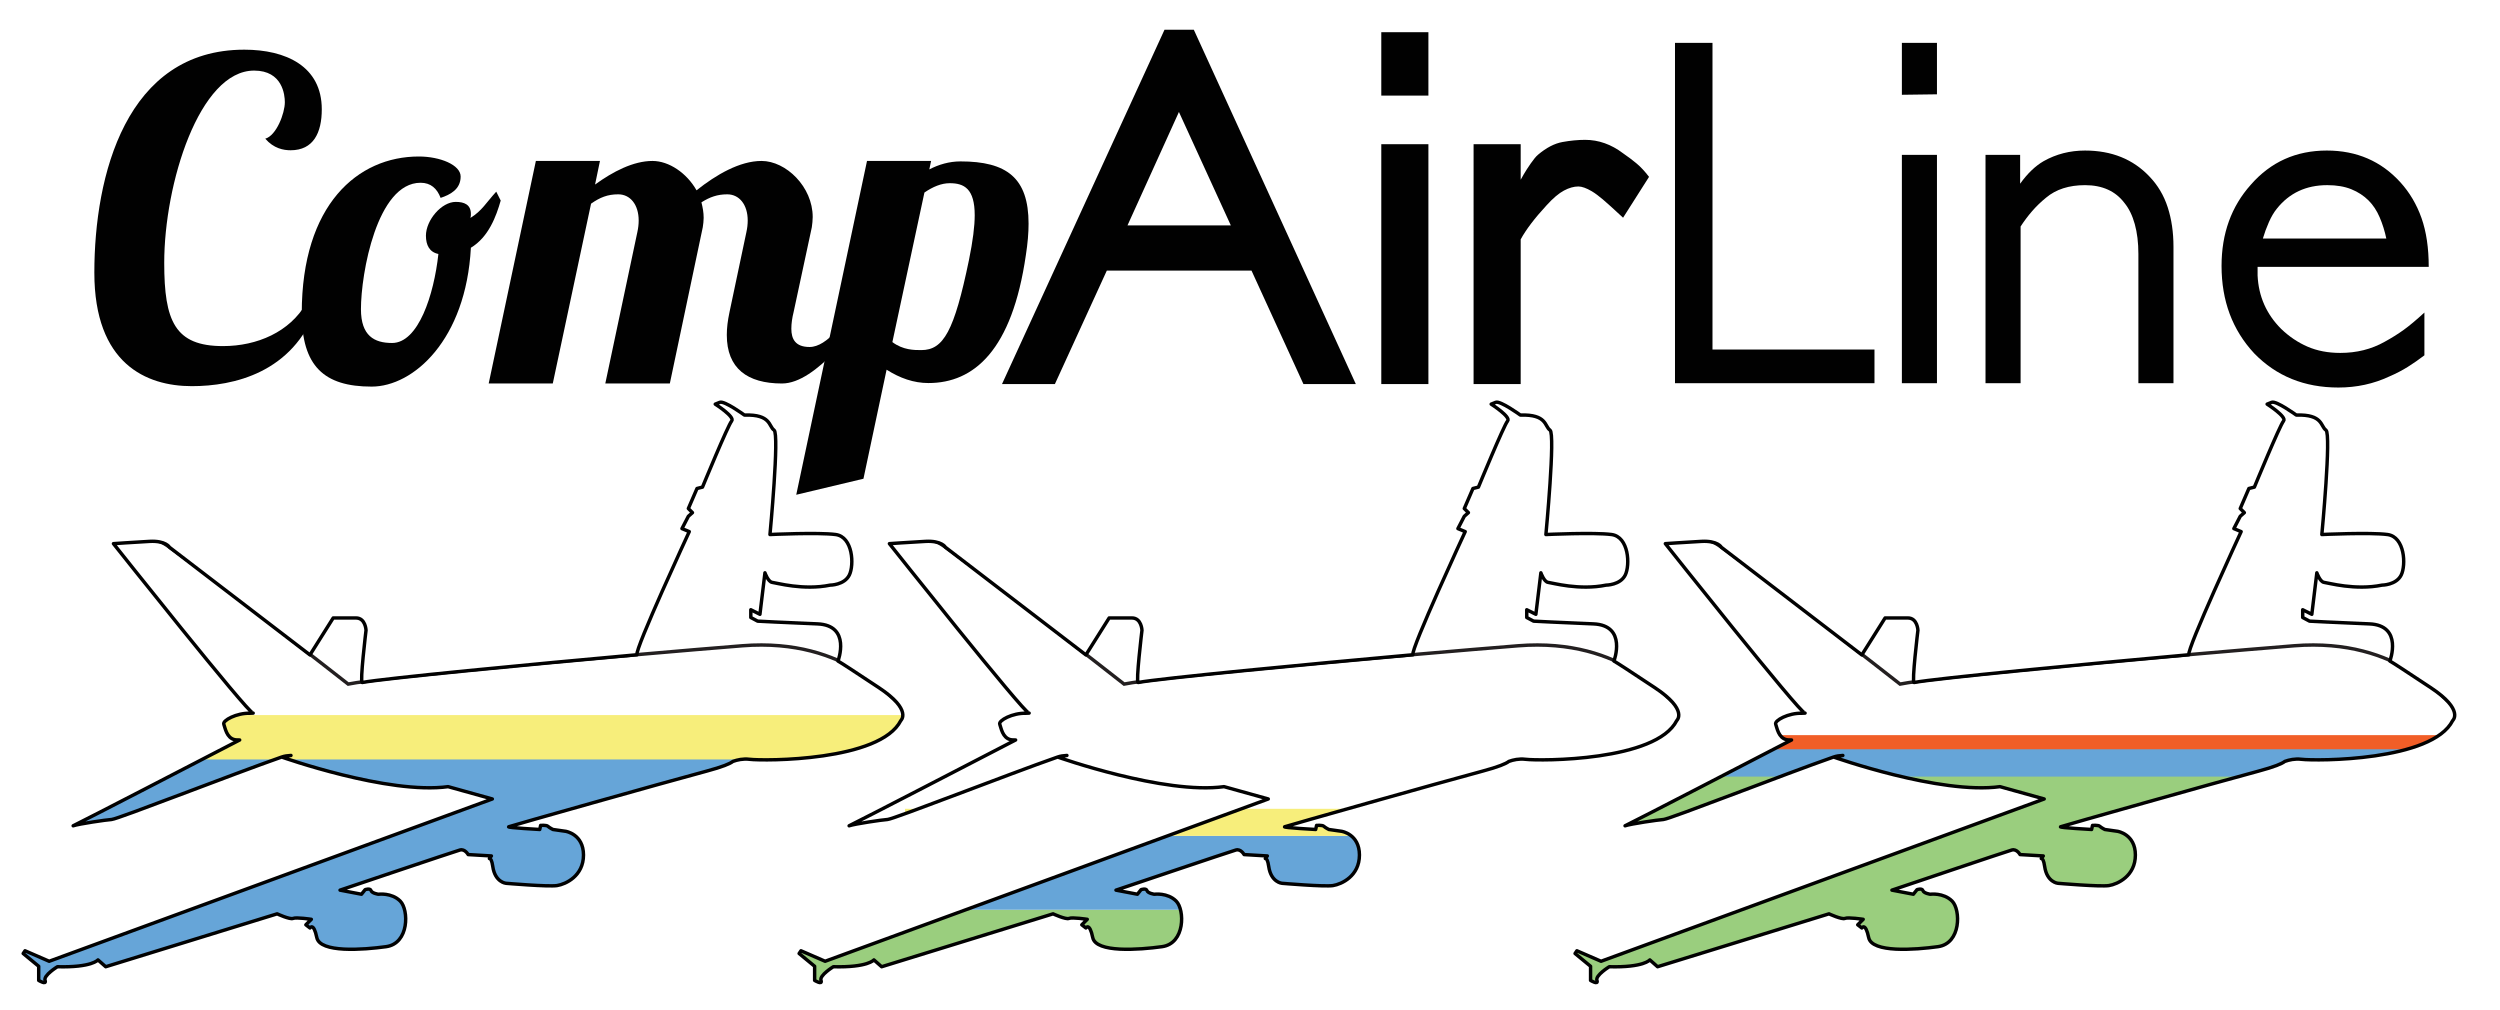 <?xml version="1.0" encoding="utf-8"?>
<!-- Generator: Adobe Illustrator 15.1.0, SVG Export Plug-In . SVG Version: 6.00 Build 0)  -->
<!DOCTYPE svg PUBLIC "-//W3C//DTD SVG 1.1//EN" "http://www.w3.org/Graphics/SVG/1.1/DTD/svg11.dtd">
<svg version="1.1" id="Layer_1" xmlns="http://www.w3.org/2000/svg" xmlns:xlink="http://www.w3.org/1999/xlink" x="0px" y="0px"
	 width="841.89px" height="340.16px" viewBox="0 0 841.89 340.16" enable-background="new 0 0 841.89 340.16" xml:space="preserve">
<g>
	<defs>
		<path id="SVGID_13_" d="M250.695,139.783c9.057-0.307,8.137,3.838,9.979,5.066c1.842,1.228-1.382,35.158-1.382,35.158
			s16.274-0.768,22.109,0c5.833,0.77,6.293,10.286,4.605,13.664c-1.689,3.38-6.449,3.38-6.449,3.38
			c-9.057,1.841-18.116-0.771-19.497-0.922c-1.383-0.156-2.458-3.228-2.458-3.228l-1.688,13.973l-3.072-1.533v2.61l2.304,1.228
			c0,0,8.596,0.459,20.112,0.92c11.514,0.458,6.948,12.519,6.948,12.519c1.443,0.831,4.994,3.161,13.778,8.977
			c11.362,7.521,7.369,11.065,7.369,11.065c-6.908,13.676-45.903,13.651-50.97,13.036c-2.139-0.256-4.113,0.192-5.553,0.712
			c-0.981,0.769-3.472,1.831-8.88,3.282c-14.891,3.991-65.863,18.423-66.632,18.729c-0.767,0.307,10.442,0.92,10.442,0.92
			l0.307-1.382c0,0,1.995-0.152,2.456,0.31c0.459,0.459,1.688,1.072,1.688,1.072l4.3,0.614c0,0,5.987,0.921,5.987,7.983
			c0,7.063-5.987,9.828-8.904,10.288c-2.918,0.457-17.196-0.767-17.196-0.767s-3.685-0.311-4.452-5.683
			c-0.293-2.046-0.718-2.667-1.134-2.651l0.672-0.878l-7.829-0.461c0,0-1.074-1.998-2.763-1.538
			c-1.689,0.462-40.378,13.516-40.378,13.516l7.217,1.379l1.228-1.539c0,0,1.687-0.609,1.995,0.313
			c0.308,0.918,2.457,1.227,2.457,1.227s4.452-0.614,7.37,2.301c2.918,2.92,3.07,14.28-4.758,15.355
			c-7.831,1.072-22.264,2.149-23.338-3.072c-1.076-5.219-2.303-3.226-2.303-3.226l-1.382-1.072l1.843-1.844
			c0,0-5.066-0.766-6.14-0.305c-1.076,0.458-5.374-1.538-5.374-1.538l-57.727,17.812l-2.609-2.302c0,0-1.999,2.609-13.667,2.302
			c0,0-4.759,2.918-4.144,4.604c0.614,1.69-2.149,0-2.149,0v-4.759l-5.221-4.3l0.614-0.921l8.137,3.53l149.229-54.651l-14.891-4.149
			c-20.112,2.766-56.039-9.977-56.039-9.977s1.34-0.174,3.125-0.53c-1.107,0.053-2.18,0.198-3.125,0.53
			c-16.275,5.68-55.118,20.88-57.268,21.032c-1.964,0.14-10.846,1.436-12.95,2.124c4.352-2.104,42.643-21.938,56.069-28.896
			c-0.788-0.002-1.364-0.031-1.665-0.097c-2.764-0.613-3.223-3.992-3.684-5.22c-0.461-1.229,4.298-3.839,8.905-3.685
			c0.246,0.008,0.577-0.008,0.97-0.047c-1.643,0.11-47.031-57.067-47.031-57.067s6.603-0.459,12.13-0.766
			c5.527-0.307,6.753,1.994,6.753,1.994l47.289,36.234l7.829-12.437h7.677c3.224,0,3.378,4.145,3.378,4.145
			s-2.146,17.812-1.271,17.583c0.003,0.031,0.001,0.016,0,0c7.195-1.374,56.404-6.093,92.507-9.336
			c-0.729-1.885,17.618-41.47,17.618-41.47l-2.455-1.014l2.147-4.146l1.381-1.228l-1.381-1.383l2.917-6.753l1.842-0.461
			c0,0,8.598-20.881,9.826-22.265c1.229-1.379-5.528-5.678-5.528-5.678l1.537-0.615c0.09-0.037,0.198-0.053,0.324-0.053
			C244.71,135.43,250.695,139.783,250.695,139.783 M85.244,240.143c0.005,0,0.011,0,0.015,0
			C85.254,240.143,85.249,240.143,85.244,240.143L85.244,240.143 M121.993,229.831L121.993,229.831
			c-0.048-0.301-0.051-0.402-0.04-0.402C121.972,229.429,122.042,229.759,121.993,229.831 M121.99,229.81L121.99,229.81"/>
	</defs>
	<clipPath id="SVGID_1_">
		<use xlink:href="#SVGID_13_"  overflow="visible"/>
	</clipPath>
	<rect x="-23.488" y="252.779" clip-path="url(#SVGID_1_)" fill="#66A5D8" width="358.822" height="91.491"/>
	
		<rect x="-23.488" y="252.779" clip-path="url(#SVGID_1_)" fill="none" stroke="#010101" stroke-width="0.58" stroke-linecap="round" stroke-linejoin="round" stroke-miterlimit="10" width="358.822" height="91.491"/>
	<rect x="-33.786" y="240.809" clip-path="url(#SVGID_1_)" fill="#F7EE7B" width="367.336" height="14.938"/>
	<path clip-path="url(#SVGID_1_)" fill="none" stroke="#231F20" stroke-width="1.161" stroke-miterlimit="10" d="M303.354,237.274
		c-2.72-0.678-17.311-22.683-53.428-19.805c-36.118,2.873-121.855,10.597-132.678,12.9c0,0-58.235-45.603-62.609-47.674
		c-4.376-2.075-15.583,0.229-16.352,0.229"/>
</g>
<g>
	<defs>
		<rect id="SVGID_15_" x="6.89" y="133.949" width="301.377" height="198.188"/>
	</defs>
	<clipPath id="SVGID_2_">
		<use xlink:href="#SVGID_15_"  overflow="visible"/>
	</clipPath>
	
		<path clip-path="url(#SVGID_2_)" fill="none" stroke="#010101" stroke-width="1.161" stroke-linecap="round" stroke-linejoin="round" stroke-miterlimit="10" d="
		M121.993,229.831C122,229.893,121.984,229.759,121.993,229.831C122.068,229.726,121.861,228.979,121.993,229.831L121.993,229.831z
		 M8.425,320.179l8.137,3.534l149.229-54.655l-14.891-4.149c-20.112,2.766-56.039-9.977-56.039-9.977s1.34-0.174,3.125-0.53
		c-1.107,0.053-2.18,0.198-3.125,0.53c-16.275,5.68-55.117,20.88-57.268,21.032c-1.964,0.14-10.846,1.436-12.95,2.124
		c4.352-2.104,42.643-21.938,56.069-28.896c-0.788,0-1.364-0.031-1.665-0.097c-2.762-0.613-3.223-3.992-3.684-5.22
		c-0.461-1.229,4.298-3.839,8.905-3.685c0.248,0.008,0.578-0.008,0.974-0.049c0.003,0,0.011,0,0.015,0c-0.004,0-0.012,0-0.015,0
		c-1.574,0.201-47.035-57.065-47.035-57.065s6.603-0.459,12.13-0.766c5.527-0.31,6.753,1.994,6.753,1.994l47.289,36.234
		l7.829-12.437h7.677c3.224,0,3.378,4.145,3.378,4.145s-2.146,17.812-1.271,17.583c7.195-1.374,56.404-6.093,92.507-9.336
		c-0.731-1.881,17.618-41.47,17.618-41.47l-2.455-1.014l2.147-4.146l1.381-1.228l-1.381-1.383l2.918-6.753l1.841-0.461
		c0,0,8.598-20.881,9.826-22.265c1.229-1.379-5.528-5.678-5.528-5.678l1.537-0.615c1.536-0.614,8.291,4.299,8.291,4.299
		c9.057-0.307,8.137,3.838,9.979,5.066c1.842,1.228-1.382,35.158-1.382,35.158s16.274-0.765,22.109,0
		c5.833,0.77,6.293,10.286,4.605,13.664c-1.689,3.38-6.449,3.38-6.449,3.38c-9.057,1.841-18.116-0.771-19.497-0.922
		c-1.381-0.156-2.458-3.228-2.458-3.228l-1.688,13.973l-3.072-1.533v2.61l2.304,1.228c0,0,8.596,0.459,20.112,0.92
		c11.514,0.458,6.948,12.519,6.948,12.519c1.443,0.831,4.994,3.157,13.778,8.974c11.362,7.524,7.369,11.068,7.369,11.068
		c-6.908,13.676-45.903,13.651-50.97,13.036c-2.139-0.256-4.113,0.192-5.552,0.712c-0.983,0.769-3.473,1.831-8.882,3.282
		c-14.891,3.991-65.863,18.423-66.63,18.729c-0.769,0.307,10.44,0.92,10.44,0.92l0.307-1.382c0,0,1.995-0.152,2.456,0.31
		c0.461,0.459,1.688,1.072,1.688,1.072l4.299,0.614c0,0,5.988,0.921,5.988,7.983c0,7.063-5.988,9.828-8.904,10.288
		c-2.918,0.457-17.196-0.767-17.196-0.767s-3.685-0.311-4.452-5.683c-0.293-2.046-0.718-2.664-1.134-2.651l0.672-0.878l-7.829-0.461
		c0,0-1.074-1.998-2.763-1.538c-1.689,0.462-40.378,13.516-40.378,13.516l7.217,1.379l1.228-1.535c0,0,1.687-0.613,1.995,0.309
		c0.308,0.918,2.457,1.227,2.457,1.227s4.452-0.614,7.37,2.304c2.918,2.917,3.07,14.277-4.758,15.353
		c-7.831,1.072-22.264,2.149-23.338-3.072c-1.076-5.219-2.302-3.226-2.302-3.226l-1.383-1.072l1.843-1.844
		c0,0-5.066-0.766-6.14-0.305c-1.076,0.458-5.374-1.538-5.374-1.538l-57.727,17.812l-2.609-2.302c0,0-1.998,2.609-13.667,2.302
		c0,0-4.759,2.918-4.144,4.604c0.614,1.69-2.149,0-2.149,0v-4.759l-5.221-4.3L8.425,320.179L8.425,320.179z"/>
</g>
<g>
	<defs>
		<path id="SVGID_17_" d="M773.297,139.783c9.061-0.307,8.139,3.838,9.98,5.066c1.842,1.228-1.383,35.158-1.383,35.158
			s16.275-0.768,22.109,0c5.836,0.77,6.297,10.286,4.605,13.664c-1.688,3.38-6.447,3.38-6.447,3.38
			c-9.059,1.841-18.115-0.771-19.498-0.922c-1.383-0.156-2.455-3.228-2.455-3.228l-1.689,13.973l-3.07-1.533v2.61l2.301,1.228
			c0,0,8.598,0.459,20.115,0.92c11.512,0.458,6.945,12.519,6.945,12.519c1.443,0.831,4.994,3.161,13.777,8.977
			c11.363,7.521,7.369,11.065,7.369,11.065c-6.906,13.676-45.902,13.651-50.971,13.036c-2.137-0.256-4.109,0.192-5.553,0.712
			c-0.979,0.769-3.471,1.831-8.879,3.282c-14.893,3.991-65.863,18.423-66.633,18.729c-0.766,0.307,10.441,0.92,10.441,0.92
			l0.309-1.382c0,0,1.996-0.152,2.455,0.31c0.461,0.459,1.689,1.072,1.689,1.072l4.297,0.614c0,0,5.99,0.921,5.99,7.983
			c0,7.063-5.99,9.828-8.906,10.288c-2.918,0.457-17.195-0.767-17.195-0.767s-3.686-0.311-4.453-5.683
			c-0.291-2.046-0.719-2.667-1.131-2.651l0.674-0.878l-7.832-0.461c0,0-1.076-1.998-2.764-1.538
			c-1.689,0.462-40.379,13.516-40.379,13.516l7.215,1.379l1.23-1.539c0,0,1.688-0.609,1.994,0.313
			c0.311,0.918,2.459,1.227,2.459,1.227s4.449-0.614,7.369,2.301c2.918,2.92,3.068,14.28-4.76,15.355
			c-7.832,1.072-22.264,2.149-23.336-3.072c-1.076-5.219-2.303-3.226-2.303-3.226l-1.383-1.072l1.842-1.844
			c0,0-5.066-0.766-6.141-0.305c-1.074,0.458-5.375-1.538-5.375-1.538l-57.727,17.812l-2.609-2.302c0,0-1.996,2.609-13.662,2.302
			c0,0-4.764,2.918-4.148,4.604c0.615,1.69-2.148,0-2.148,0v-4.759l-5.219-4.3l0.613-0.921l8.137,3.53l149.229-54.651l-14.891-4.149
			c-20.113,2.766-56.037-9.977-56.037-9.977s1.34-0.174,3.123-0.53c-1.107,0.053-2.18,0.198-3.123,0.53
			c-16.277,5.68-55.117,20.878-57.27,21.032c-1.961,0.14-10.85,1.436-12.949,2.124c4.354-2.104,42.643-21.938,56.066-28.896
			c-0.785-0.002-1.361-0.031-1.662-0.097c-2.762-0.613-3.225-3.992-3.684-5.22c-0.463-1.229,4.299-3.839,8.904-3.685
			c0.248,0.008,0.576-0.008,0.971-0.047c-1.645,0.11-47.029-57.067-47.029-57.067s6.602-0.459,12.127-0.766
			c5.527-0.307,6.754,1.994,6.754,1.994l47.287,36.234l7.832-12.437h7.676c3.225,0,3.377,4.145,3.377,4.145
			s-2.146,17.812-1.271,17.583c0.004,0.031,0.004,0.016,0,0c7.195-1.374,56.404-6.093,92.51-9.336
			c-0.732-1.885,17.613-41.47,17.613-41.47l-2.453-1.014l2.148-4.146l1.383-1.228l-1.383-1.383l2.918-6.753l1.844-0.461
			c0,0,8.598-20.881,9.822-22.265c1.23-1.379-5.525-5.678-5.525-5.678l1.535-0.615c0.09-0.037,0.197-0.053,0.322-0.053
			C767.314,135.43,773.297,139.783,773.297,139.783 M607.846,240.143c0.004,0,0.01,0,0.018,0
			C607.855,240.143,607.85,240.143,607.846,240.143L607.846,240.143 M644.596,229.831L644.596,229.831
			c-0.047-0.301-0.053-0.402-0.041-0.402C644.578,229.429,644.645,229.759,644.596,229.831 M644.594,229.81L644.594,229.81"/>
	</defs>
	<clipPath id="SVGID_3_">
		<use xlink:href="#SVGID_17_"  overflow="visible"/>
	</clipPath>
	<rect x="499.117" y="250.168" clip-path="url(#SVGID_3_)" fill="#66A5D8" width="358.82" height="19.041"/>
	<rect x="489.738" y="247.565" clip-path="url(#SVGID_3_)" fill="#F15E27" width="367.338" height="4.755"/>
	<path clip-path="url(#SVGID_3_)" fill="none" stroke="#231F20" stroke-width="1.161" stroke-miterlimit="10" d="M825.957,237.274
		c-2.719-0.678-17.309-22.683-53.426-19.805c-36.119,2.873-121.857,10.597-132.68,12.9c0,0-58.232-45.603-62.611-47.674
		c-4.375-2.075-15.582,0.229-16.348,0.229"/>
	<rect x="528.113" y="261.531" clip-path="url(#SVGID_3_)" fill="#9ACE7E" width="293.854" height="81.063"/>
</g>
<g>
	<defs>
		<rect id="SVGID_19_" x="529.49" y="133.949" width="301.381" height="198.188"/>
	</defs>
	<clipPath id="SVGID_4_">
		<use xlink:href="#SVGID_19_"  overflow="visible"/>
	</clipPath>
	
		<path clip-path="url(#SVGID_4_)" fill="none" stroke="#010101" stroke-width="1.161" stroke-linecap="round" stroke-linejoin="round" stroke-miterlimit="10" d="
		M644.596,229.831C644.605,229.893,644.586,229.759,644.596,229.831C644.672,229.726,644.463,228.979,644.596,229.831
		L644.596,229.831z M531.029,320.179l8.137,3.534l149.229-54.655l-14.891-4.149c-20.113,2.766-56.037-9.977-56.037-9.977
		s1.34-0.174,3.123-0.53c-1.107,0.053-2.18,0.198-3.123,0.53c-16.277,5.68-55.117,20.88-57.27,21.032
		c-1.961,0.14-10.85,1.436-12.949,2.124c4.35-2.104,42.643-21.938,56.066-28.896c-0.785,0-1.361-0.031-1.662-0.097
		c-2.762-0.613-3.225-3.992-3.684-5.22c-0.463-1.229,4.299-3.839,8.904-3.685c0.248,0.008,0.576-0.008,0.973-0.049
		c0.004,0,0.01,0,0.018,0c-0.008,0-0.014,0-0.018,0c-1.574,0.201-47.031-57.065-47.031-57.065s6.602-0.459,12.129-0.766
		c5.525-0.31,6.752,1.994,6.752,1.994l47.287,36.234l7.832-12.437h7.676c3.225,0,3.381,4.145,3.381,4.145s-2.15,17.812-1.275,17.583
		c7.195-1.374,56.404-6.093,92.51-9.336c-0.732-1.881,17.613-41.47,17.613-41.47l-2.453-1.014l2.148-4.146l1.383-1.228l-1.383-1.383
		l2.918-6.753l1.844-0.461c0,0,8.598-20.881,9.824-22.265c1.229-1.379-5.527-5.678-5.527-5.678l1.535-0.615
		c1.535-0.614,8.289,4.299,8.289,4.299c9.061-0.307,8.139,3.838,9.98,5.066c1.842,1.228-1.383,35.158-1.383,35.158
		s16.275-0.765,22.109,0c5.836,0.77,6.297,10.286,4.605,13.664c-1.688,3.38-6.447,3.38-6.447,3.38
		c-9.059,1.841-18.115-0.771-19.498-0.922c-1.383-0.156-2.455-3.228-2.455-3.228l-1.689,13.973l-3.07-1.533v2.61l2.301,1.228
		c0,0,8.598,0.459,20.115,0.92c11.512,0.458,6.945,12.519,6.945,12.519c1.443,0.831,4.994,3.157,13.777,8.974
		c11.363,7.524,7.369,11.068,7.369,11.068c-6.906,13.676-45.902,13.651-50.971,13.036c-2.137-0.256-4.109,0.192-5.553,0.712
		c-0.979,0.769-3.471,1.831-8.879,3.282c-14.893,3.991-65.863,18.423-66.633,18.729c-0.766,0.307,10.441,0.92,10.441,0.92
		l0.309-1.382c0,0,1.996-0.152,2.455,0.31c0.461,0.459,1.689,1.072,1.689,1.072l4.297,0.614c0,0,5.99,0.921,5.99,7.983
		c0,7.063-5.99,9.828-8.906,10.288c-2.916,0.457-17.195-0.767-17.195-0.767s-3.684-0.311-4.453-5.683
		c-0.291-2.046-0.715-2.664-1.131-2.651l0.674-0.878l-7.832-0.461c0,0-1.076-1.998-2.764-1.538
		c-1.689,0.462-40.379,13.516-40.379,13.516l7.215,1.379l1.23-1.535c0,0,1.688-0.613,1.994,0.309
		c0.311,0.918,2.459,1.227,2.459,1.227s4.449-0.614,7.369,2.304c2.918,2.917,3.068,14.277-4.76,15.353
		c-7.832,1.072-22.264,2.149-23.336-3.072c-1.076-5.219-2.303-3.226-2.303-3.226l-1.383-1.072l1.842-1.844
		c0,0-5.066-0.766-6.141-0.305c-1.074,0.458-5.375-1.538-5.375-1.538l-57.727,17.812l-2.609-2.302c0,0-1.996,2.609-13.662,2.302
		c0,0-4.764,2.918-4.148,4.604c0.615,1.69-2.148,0-2.148,0v-4.759l-5.219-4.3L531.029,320.179L531.029,320.179z"/>
</g>
<g>
	<defs>
		<path id="SVGID_21_" d="M511.996,139.783c9.057-0.307,8.135,3.838,9.977,5.066c1.846,1.228-1.379,35.158-1.379,35.158
			s16.273-0.768,22.109,0c5.83,0.77,6.291,10.286,4.604,13.664c-1.688,3.38-6.447,3.38-6.447,3.38
			c-9.057,1.841-18.117-0.771-19.496-0.922c-1.385-0.156-2.459-3.228-2.459-3.228l-1.689,13.973l-3.07-1.533v2.61l2.305,1.228
			c0,0,8.596,0.459,20.111,0.92c11.516,0.458,6.947,12.519,6.947,12.519c1.445,0.831,4.996,3.161,13.779,8.977
			c11.361,7.521,7.369,11.065,7.369,11.065c-6.91,13.676-45.904,13.651-50.971,13.036c-2.139-0.256-4.109,0.192-5.553,0.712
			c-0.98,0.769-3.473,1.831-8.879,3.282c-14.895,3.991-65.863,18.423-66.633,18.729c-0.766,0.307,10.439,0.92,10.439,0.92
			l0.309-1.382c0,0,1.994-0.152,2.457,0.31c0.457,0.459,1.689,1.072,1.689,1.072l4.297,0.614c0,0,5.988,0.921,5.988,7.983
			c0,7.063-5.988,9.828-8.906,10.288c-2.918,0.457-17.195-0.767-17.195-0.767s-3.682-0.311-4.451-5.683
			c-0.291-2.046-0.719-2.667-1.135-2.651l0.674-0.878l-7.83-0.461c0,0-1.073-1.998-2.762-1.538
			c-1.688,0.462-40.378,13.516-40.378,13.516l7.214,1.379l1.228-1.539c0,0,1.691-0.609,1.998,0.313
			c0.307,0.918,2.456,1.227,2.456,1.227s4.453-0.614,7.369,2.301c2.917,2.92,3.072,14.28-4.759,15.355
			c-7.83,1.072-22.262,2.149-23.337-3.072c-1.074-5.219-2.302-3.226-2.302-3.226l-1.381-1.072l1.84-1.844
			c0,0-5.065-0.766-6.139-0.305c-1.075,0.458-5.374-1.538-5.374-1.538l-57.726,17.812l-2.611-2.302c0,0-1.998,2.609-13.665,2.302
			c0,0-4.76,2.918-4.146,4.604c0.614,1.69-2.149,0-2.149,0v-4.759l-5.22-4.3l0.615-0.921l8.136,3.53l149.23-54.651l-14.892-4.149
			c-20.111,2.766-56.037-9.977-56.037-9.977s1.339-0.174,3.123-0.53c-1.106,0.053-2.181,0.198-3.123,0.53
			c-16.275,5.68-55.12,20.878-57.269,21.032c-1.963,0.14-10.848,1.436-12.949,2.124c4.351-2.104,42.64-21.938,56.066-28.896
			c-0.786-0.002-1.361-0.031-1.662-0.097c-2.764-0.613-3.224-3.992-3.685-5.22c-0.459-1.229,4.299-3.839,8.904-3.685
			c0.249,0.008,0.577-0.008,0.971-0.047c-1.641,0.11-47.03-57.067-47.03-57.067s6.602-0.459,12.129-0.766
			c5.528-0.307,6.755,1.994,6.755,1.994l47.286,36.234l7.83-12.437h7.677c3.224,0,3.378,4.145,3.378,4.145
			s-2.148,17.812-1.274,17.583c0.005,0.031,0.003,0.016,0,0c7.197-1.374,56.406-6.093,92.505-9.336
			c-0.729-1.885,17.621-41.47,17.621-41.47l-2.459-1.014l2.15-4.146l1.385-1.228l-1.385-1.383l2.918-6.753l1.842-0.461
			c0,0,8.598-20.881,9.824-22.265c1.229-1.379-5.523-5.678-5.523-5.678l1.533-0.615c0.09-0.037,0.199-0.053,0.322-0.053
			C506.012,135.43,511.996,139.783,511.996,139.783 M346.546,240.143c0.003,0,0.011,0,0.015,0
			C346.557,240.143,346.549,240.143,346.546,240.143L346.546,240.143 M383.293,229.831L383.293,229.831
			c-0.046-0.301-0.049-0.402-0.038-0.402C383.274,229.429,383.345,229.759,383.293,229.831 M383.292,229.81L383.292,229.81"/>
	</defs>
	<clipPath id="SVGID_5_">
		<use xlink:href="#SVGID_21_"  overflow="visible"/>
	</clipPath>
	<path clip-path="url(#SVGID_5_)" fill="none" stroke="#231F20" stroke-width="1.161" stroke-miterlimit="10" d="M564.656,237.274
		c-2.719-0.678-17.309-22.683-53.43-19.805c-36.115,2.873-121.853,10.597-132.678,12.9c0,0-58.233-45.603-62.608-47.674
		c-4.376-2.075-15.582,0.229-16.352,0.229"/>
	<rect x="261.284" y="306.363" clip-path="url(#SVGID_5_)" fill="#9ACE7E" width="293.854" height="81.061"/>
	<rect x="276.899" y="281.492" clip-path="url(#SVGID_5_)" fill="#66A5D8" width="272.974" height="24.871"/>
	<rect x="304.758" y="272.365" clip-path="url(#SVGID_5_)" fill="#F7EE7B" width="244.418" height="9.127"/>
</g>
<g>
	<defs>
		<rect id="SVGID_23_" x="268.192" y="133.949" width="301.378" height="198.188"/>
	</defs>
	<clipPath id="SVGID_6_">
		<use xlink:href="#SVGID_23_"  overflow="visible"/>
	</clipPath>
	
		<path clip-path="url(#SVGID_6_)" fill="none" stroke="#010101" stroke-width="1.161" stroke-linecap="round" stroke-linejoin="round" stroke-miterlimit="10" d="
		M383.293,229.831C383.303,229.893,383.284,229.759,383.293,229.831C383.372,229.726,383.163,228.979,383.293,229.831
		L383.293,229.831z M269.728,320.179l8.136,3.534l149.23-54.655l-14.892-4.149c-20.111,2.766-56.037-9.977-56.037-9.977
		s1.339-0.174,3.124-0.53c-1.106,0.053-2.182,0.198-3.124,0.53c-16.275,5.68-55.12,20.88-57.269,21.032
		c-1.963,0.14-10.848,1.436-12.949,2.124c4.351-2.104,42.642-21.938,56.066-28.896c-0.786,0-1.361-0.031-1.662-0.097
		c-2.764-0.613-3.224-3.992-3.685-5.22c-0.459-1.229,4.299-3.839,8.904-3.685c0.25,0.008,0.58-0.008,0.976-0.049
		c0.003,0,0.011,0,0.013,0c-0.002,0-0.01,0-0.013,0c-1.573,0.201-47.035-57.065-47.035-57.065s6.602-0.459,12.129-0.766
		c5.528-0.31,6.755,1.994,6.755,1.994l47.286,36.234l7.83-12.437h7.677c3.224,0,3.378,4.145,3.378,4.145s-2.148,17.812-1.274,17.583
		c7.197-1.374,56.406-6.093,92.505-9.336c-0.729-1.881,17.621-41.47,17.621-41.47l-2.455-1.014l2.146-4.146l1.385-1.228
		l-1.385-1.383l2.918-6.753l1.842-0.461c0,0,8.598-20.881,9.824-22.265c1.229-1.379-5.523-5.678-5.523-5.678l1.533-0.615
		c1.535-0.614,8.291,4.299,8.291,4.299c9.057-0.307,8.135,3.838,9.98,5.066c1.842,1.228-1.383,35.158-1.383,35.158
		s16.273-0.765,22.109,0c5.834,0.77,6.291,10.286,4.604,13.664c-1.688,3.38-6.447,3.38-6.447,3.38
		c-9.057,1.841-18.117-0.771-19.496-0.922c-1.385-0.156-2.459-3.228-2.459-3.228l-1.689,13.973l-3.07-1.533v2.61l2.305,1.228
		c0,0,8.596,0.459,20.111,0.92c11.516,0.458,6.947,12.519,6.947,12.519c1.445,0.831,4.996,3.157,13.779,8.974
		c11.361,7.524,7.369,11.068,7.369,11.068c-6.91,13.676-45.904,13.651-50.971,13.036c-2.139-0.256-4.109,0.192-5.553,0.712
		c-0.98,0.769-3.473,1.831-8.879,3.282c-14.895,3.991-65.863,18.423-66.633,18.729c-0.766,0.307,10.439,0.92,10.439,0.92
		l0.309-1.382c0,0,1.994-0.152,2.457,0.31c0.457,0.459,1.689,1.072,1.689,1.072l4.297,0.614c0,0,5.988,0.921,5.988,7.983
		c0,7.063-5.988,9.828-8.906,10.288c-2.918,0.457-17.195-0.767-17.195-0.767s-3.682-0.311-4.451-5.683
		c-0.291-2.046-0.719-2.664-1.135-2.651l0.674-0.878l-7.828-0.461c0,0-1.075-1.998-2.764-1.538
		c-1.688,0.462-40.378,13.516-40.378,13.516l7.216,1.379l1.227-1.535c0,0,1.691-0.613,1.998,0.309
		c0.307,0.918,2.456,1.227,2.456,1.227s4.453-0.614,7.371,2.304c2.916,2.917,3.07,14.277-4.761,15.353
		c-7.83,1.072-22.262,2.149-23.337-3.072c-1.074-5.219-2.302-3.226-2.302-3.226l-1.381-1.072l1.84-1.844
		c0,0-5.065-0.766-6.139-0.305c-1.075,0.458-5.374-1.538-5.374-1.538l-57.726,17.812l-2.611-2.302c0,0-1.998,2.609-13.665,2.302
		c0,0-4.76,2.918-4.146,4.604c0.614,1.69-2.148,0-2.148,0v-4.759l-5.221-4.3L269.728,320.179L269.728,320.179z"/>
</g>
<path fill="none" stroke="#010101" d="M836.248,262.489"/>
<g>
	<path fill="#010101" d="M106.562,103.662c-7.944,21.883-27.878,26.379-41.967,26.379c-15.288,0-32.825-7.494-32.825-38.22
		c0-32.675,10.643-75.091,50.511-75.091c13.939,0,26.081,5.546,26.081,20.084c0,7.943-2.848,13.789-10.492,13.789
		c-2.399,0-5.696-0.6-8.543-3.897c3.747-1.049,6.595-8.543,6.595-12.291c0-2.398-0.75-10.642-10.342-10.642
		c-18.436,0-30.276,38.072-30.276,64.75c0,19.635,3.597,28.027,19.784,28.027c11.541,0,22.483-4.796,28.029-14.389L106.562,103.662z
		"/>
	<path fill="#010101" d="M167.116,64.543l1.499,2.997c-1.499,5.247-4.047,12.29-10.042,15.888
		c-1.648,31.025-19.335,46.764-33.424,46.764c-16.038,0-23.532-6.896-23.532-24.731c0-36.571,18.885-52.759,39.419-52.759
		c7.195,0,14.089,2.848,14.089,6.746c0,4.346-3.597,6.145-6.745,7.193c-1.199-3.147-3.298-5.096-6.745-5.096
		c-14.688,0-20.083,30.576-20.083,42.566c0,8.993,4.497,11.392,10.491,11.392c8.844,0,14.09-16.188,15.589-29.977
		c-2.998-0.601-4.197-2.998-4.197-6.146c0-5.246,5.246-11.391,10.041-11.391c2.849,0,5.097,0.898,5.097,4.046
		c0,0.45,0,0.899-0.15,1.349C162.319,70.987,163.668,68.289,167.116,64.543z"/>
</g>
<g>
	<path fill="#010101" d="M267.238,105.16c-0.45,1.799-0.75,3.747-0.75,5.547c0,3.446,1.348,6.145,6.145,6.145
		c5.995,0,12.291-8.844,15.738-15.287h7.044c-6.895,8.092-20.384,27.578-32.075,27.578c-11.69,0-18.585-5.098-18.585-16.338
		c0-2.398,0.3-4.797,0.899-7.645l5.696-26.979c0.3-1.35,0.449-2.697,0.449-3.896c0-5.396-2.847-8.844-6.894-8.844
		c-3.297,0-5.846,0.9-8.693,2.698c0.45,1.798,0.75,3.447,0.75,5.245c0,1.05-0.149,2.1-0.3,3.148l-11.091,52.609h-21.733
		l10.792-50.961c0.3-1.35,0.45-2.697,0.45-3.896c0-5.396-2.848-8.844-6.895-8.844c-3.597,0-6.145,1.049-9.142,3.147l-12.89,60.554
		h-21.583L180.456,54.2h21.583l-1.649,7.944c5.995-4.346,12.891-7.944,19.335-7.944c5.545,0,11.541,4.048,14.839,9.893
		c6.595-5.246,14.538-9.893,21.883-9.893c8.243,0,17.236,8.693,17.236,18.886c0,1.199-0.15,2.248-0.299,3.447L267.238,105.16z"/>
	<path fill="#010101" d="M313.553,54.2l-0.6,2.849c3.148-1.648,6.745-2.697,10.492-2.697c15.588,0,22.932,5.545,22.932,20.982
		c0,3.147-0.299,6.595-0.899,10.492c-4.646,32.224-17.536,43.166-32.824,43.166c-4.946,0-9.593-1.648-14.089-4.497l-7.793,36.722
		l-22.632,5.396L291.97,54.2H313.553z M326.292,87.625c1.35-6.596,1.949-11.542,1.949-15.139c0-8.993-3.597-10.792-8.394-10.792
		c-2.848,0-5.695,1.199-8.542,3.147l-10.792,50.361c3.597,2.697,7.344,2.697,9.742,2.697
		C317.75,117.9,321.346,111.456,326.292,87.625z"/>
</g>
<g>
	<path fill="#010101" d="M402.029,10.023l54.551,119.305h-17.645l-17.482-38.204h-48.724l-17.483,38.204h-17.808l54.715-119.305
		H402.029z M379.689,75.907h34.803L397.01,37.705L379.689,75.907z"/>
	<path fill="#010101" d="M481.023,10.833V32.2h-15.865V10.833H481.023z M481.023,48.551v80.777h-15.865V48.551H481.023z"/>
</g>
<g>
	<path fill="#010101" d="M546.58,51.626c1.729,1.188,3.266,2.347,4.615,3.479c1.348,1.134,2.725,2.619,4.129,4.453l-8.744,13.759
		c-3.129-2.913-5.396-4.962-6.799-6.151c-1.404-1.187-2.643-2.104-3.723-2.752c-1.836-1.077-3.346-1.619-4.533-1.619
		c-1.514,0-3.131,0.461-4.855,1.377c-1.727,0.918-3.67,2.564-5.826,4.938c-3.994,4.316-6.91,8.148-8.742,11.493v48.726h-15.863
		V48.551h15.863v11.979c0.105-0.215,0.455-0.835,1.051-1.861c0.592-1.024,1.377-2.238,2.348-3.643
		c0.975-1.401,1.783-2.373,2.428-2.914c2.805-2.373,5.559-3.804,8.256-4.289c2.699-0.486,5.234-0.729,7.609-0.729
		C538.324,47.094,542.586,48.605,546.58,51.626z"/>
</g>
<g>
	<path fill="#010101" d="M564.064,129.047V14.438h12.627v103.277h54.551v11.332H564.064z"/>
	<path fill="#010101" d="M640.469,31.919V14.438h11.814v17.32L640.469,31.919z M640.469,129.047V52.154h11.814v76.893H640.469z"/>
</g>
<g>
	<path fill="#010101" d="M720.115,129.047V85.501c0-3.776-0.406-7.122-1.215-10.036c-0.811-2.914-1.973-5.286-3.484-7.123
		c-3.02-3.991-7.443-5.99-13.271-5.99c-5.396,0-9.77,1.405-13.111,4.211c-1.727,1.403-3.293,2.914-4.695,4.531
		c-1.402,1.619-2.699,3.348-3.887,5.182v52.771h-11.816V52.154h11.656v9.713c2.482-3.453,5.123-5.99,7.932-7.609
		c4.209-2.371,8.846-3.561,13.922-3.561c8.957,0,16.188,2.915,21.691,8.742c2.805,2.912,4.857,6.367,6.152,10.36
		c1.293,3.993,1.941,8.417,1.941,13.272v45.975H720.115z"/>
	<path fill="#010101" d="M760.258,89.872v2.913c0.326,7.018,2.967,13.006,7.934,17.969c2.695,2.591,5.664,4.59,8.9,5.99
		c3.24,1.404,6.91,2.104,11.01,2.104c5.504,0,10.469-1.239,14.893-3.723c2.373-1.295,4.531-2.643,6.477-4.047
		c1.941-1.4,4.262-3.344,6.959-5.828v14.408c-1.836,1.403-3.699,2.698-5.584,3.885c-1.891,1.188-3.965,2.266-6.23,3.237
		c-5.291,2.481-11.01,3.724-17.16,3.724c-11.441,0-20.883-3.83-28.33-11.494c-7.34-7.876-11.008-17.697-11.008-29.462
		c0-10.898,3.291-20.017,9.873-27.356c6.691-7.662,15.217-11.494,25.578-11.494c10.037,0,18.293,3.561,24.768,10.685
		c3.131,3.455,5.506,7.474,7.123,12.06c1.619,4.588,2.428,10.064,2.428,16.431H760.258z M803.641,80.484
		c-0.539-2.592-1.293-5.02-2.266-7.286c-0.971-2.266-2.213-4.153-3.725-5.665c-1.617-1.619-3.559-2.887-5.826-3.805
		c-2.266-0.916-4.965-1.377-8.094-1.377c-7.123,0-12.789,2.646-16.996,7.934c-0.971,1.188-1.863,2.699-2.672,4.533
		c-0.811,1.836-1.486,3.67-2.023,5.504h41.602V80.484z"/>
</g>
</svg>
